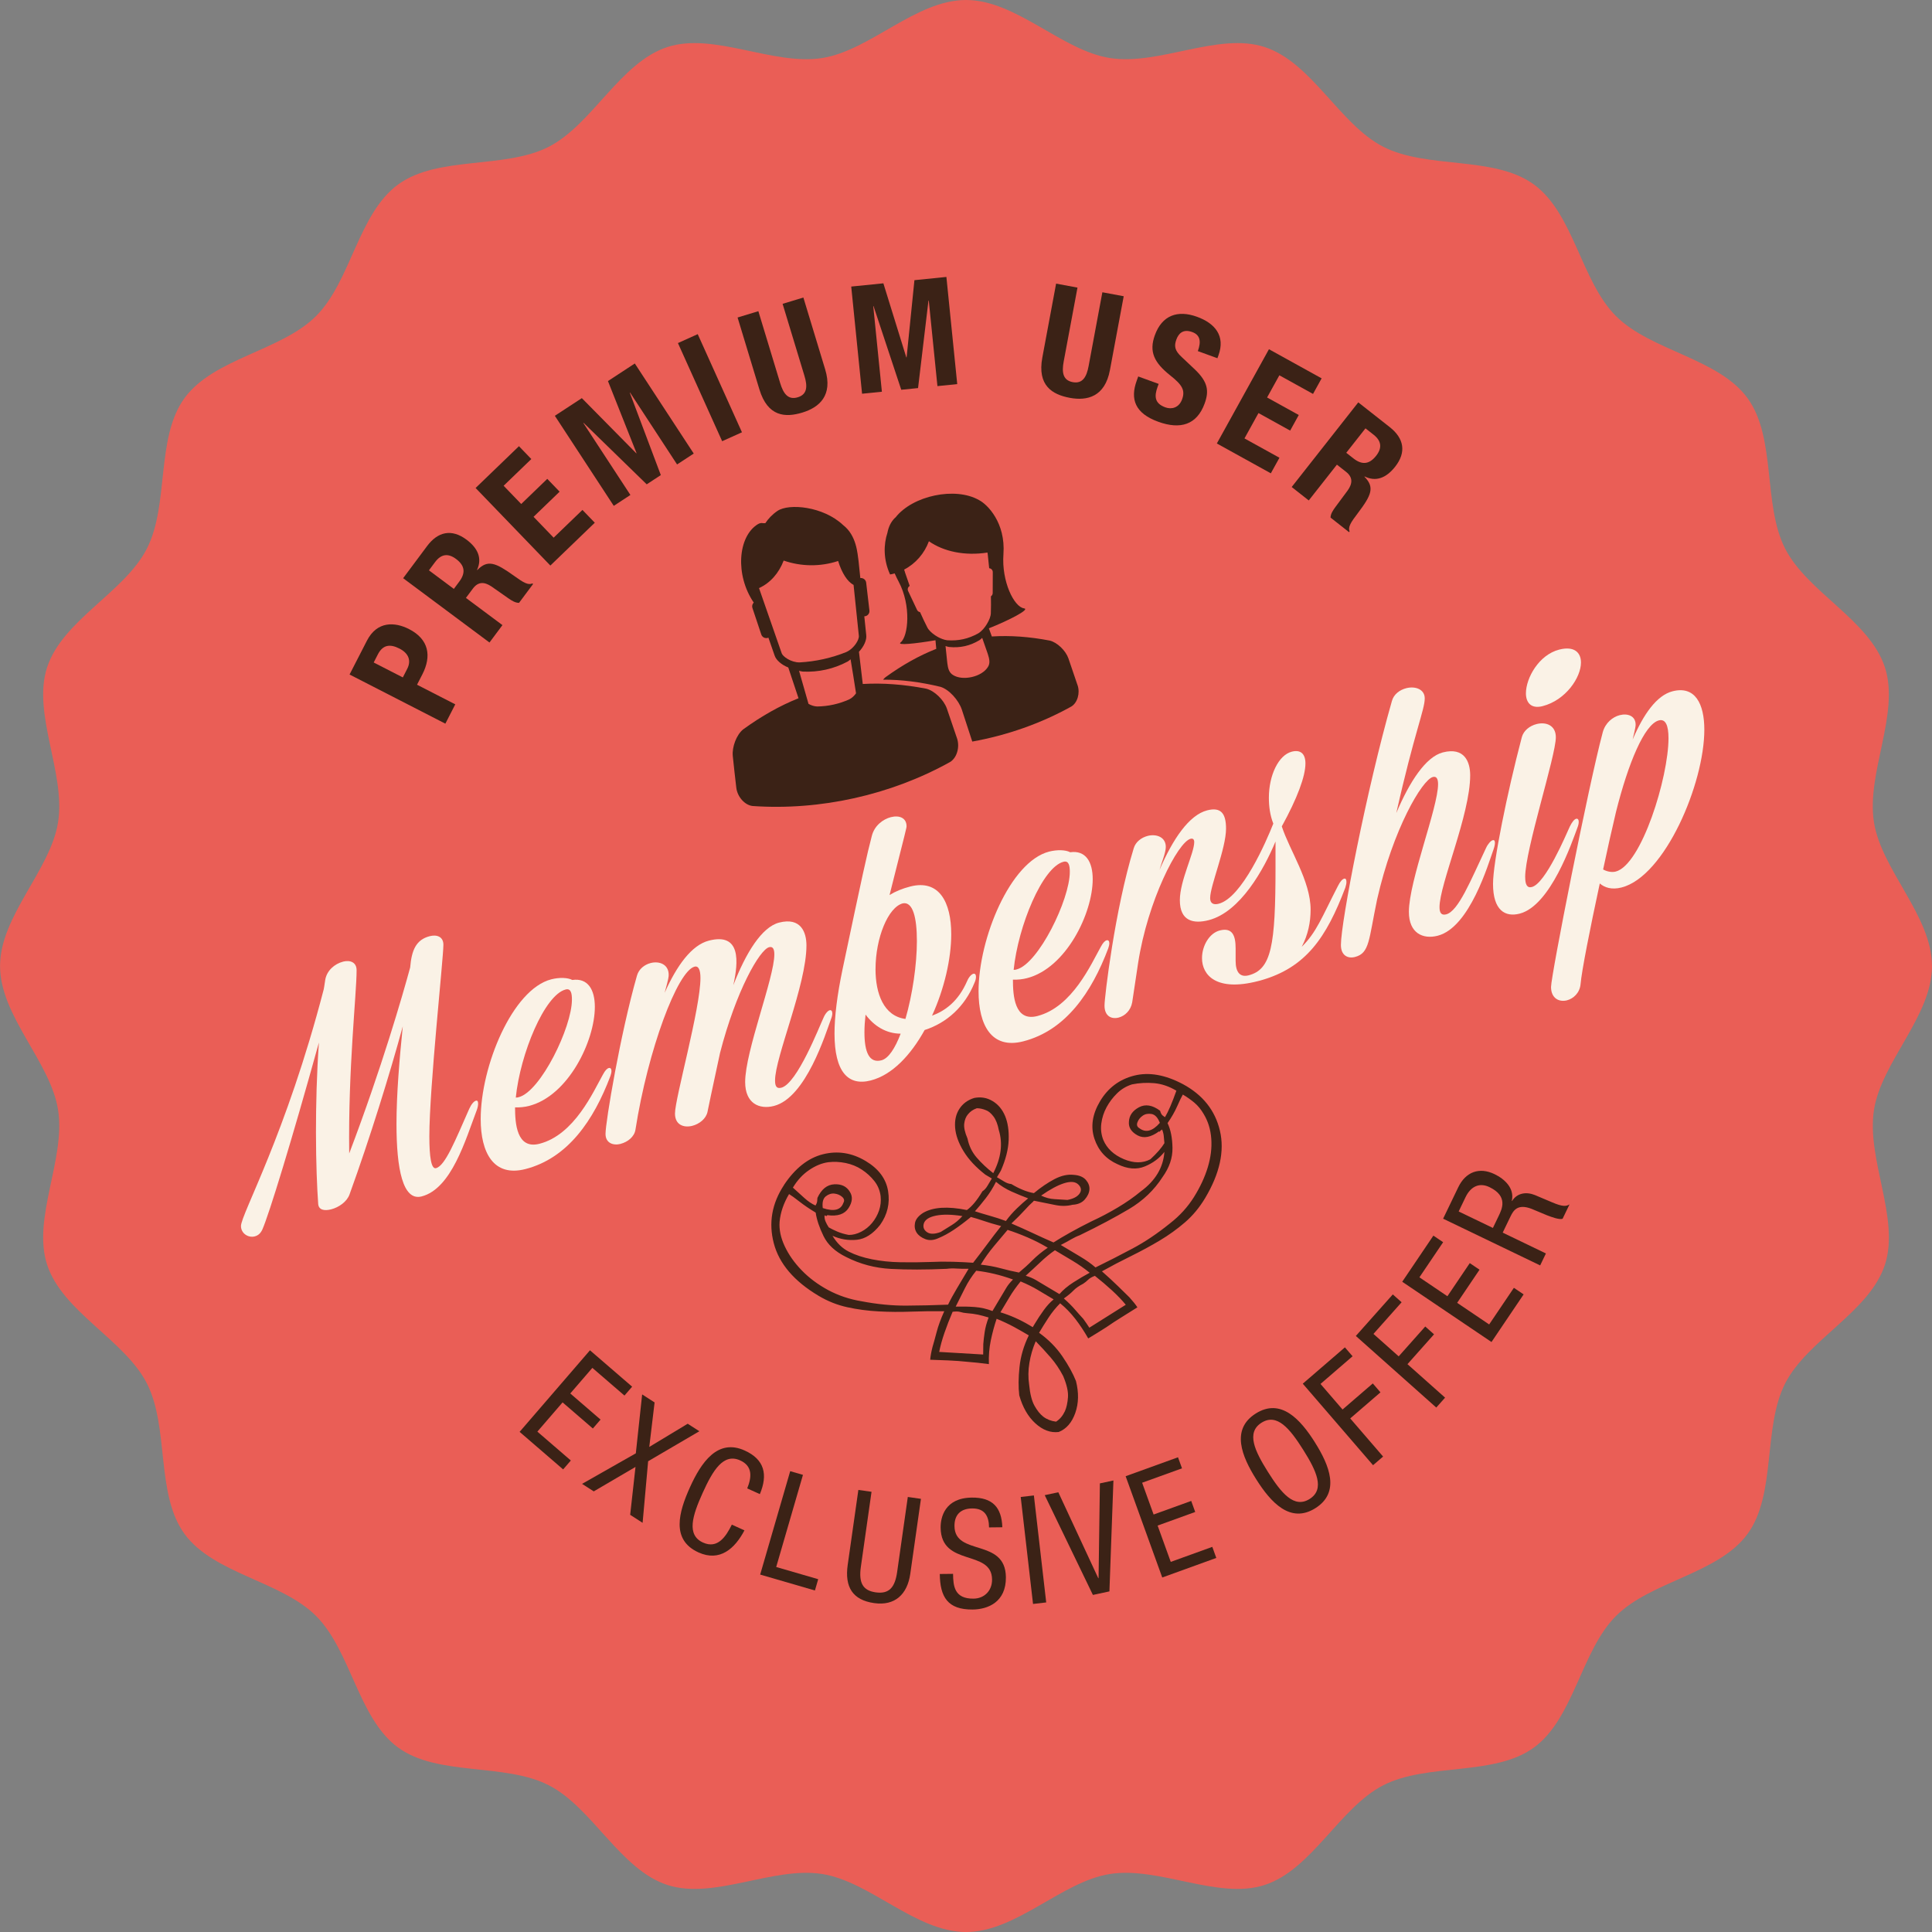 <svg id="_Слой_2" xmlns="http://www.w3.org/2000/svg" width="1080" height="1080" viewBox="0 0 1080 1080"><rect x="0" y="0" width="1080" height="1080" fill="#808080" stroke="none"/><g id="Sticker09_19775035"><g id="Sticker09_19775035-2"><path d="M1080 540c0 28.05-28.22 53.55-32.43 80.42-4.33 27.58 14.57 60.52 6.14 86.5-8.59 26.44-43.32 41.97-55.78 66.39-12.6 24.68-4.84 61.89-21.02 84.13-16.26 22.34-54.08 26.4-73.57 45.9-19.5 19.5-23.55 57.31-45.9 73.57-22.24 16.18-59.45 8.43-84.12 21.03-24.42 12.47-39.95 47.2-66.39 55.78-25.98 8.44-58.92-10.48-86.5-6.14-26.86 4.22-52.36 32.43-80.41 32.43s-53.55-28.21-80.41-32.43c-27.58-4.33-60.52 14.58-86.51 6.14-26.44-8.59-41.96-43.31-66.39-55.78-24.68-12.6-61.89-4.84-84.12-21.02-22.35-16.26-26.4-54.08-45.9-73.58-19.49-19.5-57.31-23.55-73.57-45.9-16.18-22.24-8.43-59.45-21.02-84.12-12.47-24.42-47.2-39.95-55.78-66.39-8.43-25.98 10.47-58.92 6.14-86.5-4.22-26.86-32.43-52.37-32.43-80.42s28.22-53.56 32.43-80.42c4.33-27.57-14.57-60.52-6.14-86.5 8.59-26.44 43.32-41.97 55.78-66.39 12.6-24.68 4.84-61.89 21.02-84.13 16.26-22.34 54.08-26.4 73.57-45.9 19.5-19.5 23.55-57.31 45.9-73.57 22.24-16.19 59.45-8.43 84.12-21.03 24.42-12.47 39.95-47.2 66.39-55.78 25.98-8.43 58.92 10.48 86.5 6.15C486.45 28.21 511.95.0 540 0s53.55 28.21 80.41 32.43c27.58 4.33 60.52-14.58 86.5-6.14 26.44 8.59 41.96 43.31 66.39 55.78 24.68 12.6 61.89 4.84 84.12 21.03 22.35 16.26 26.4 54.08 45.9 73.58 19.49 19.49 57.31 23.55 73.57 45.9 16.18 22.24 8.43 59.45 21.02 84.12 12.47 24.42 47.2 39.95 55.78 66.39 8.43 25.98-10.47 58.92-6.14 86.5 4.22 26.86 32.43 52.37 32.43 80.42z" fill="#ea5e56"/><g><path d="M191.7 537.57c3.92-1.01 7.64.23 7.64 4.8.0 13.71-4.75 54.48-4.13 102.42 18.17-47.79 29.94-88.77 34.07-103.94.82-9.76 3.31-15.55 10.94-17.52 3.92-1.01 7.64.22 7.64 4.8.0 7.75-7.85 79.92-7.85 107.15.0 11.33 1.03 18.42 3.72 17.73 5.16-1.32 10.74-15.47 18.58-33.18 1.23-2.71 2.68-4.27 3.72-4.53.82-.21 1.24.28 1.24 1.67.0.79-.21 2.24-.82 3.79-6.2 16.3-14.04 43.75-30.77 48.05-10.53 2.7-14.04-15.48-14.04-40.52.0-16.49 1.65-36.2 3.52-54.56-7.23 26.5-18.38 62.55-29.74 93.89-1.44 4.15-5.99 7.3-10.32 8.41-3.72.95-7.02.41-7.23-3.12-.62-8.59-1.24-22.93-1.24-40.03.0-15.3.41-32.7 1.65-50.11-15.49 55.84-27.88 95.99-31.6 104.5-1.03 2.25-2.48 3.42-4.33 3.89-3.51.9-7.64-1.62-7.64-5.79.0-6.56 25.19-51.19 46.25-132.3.0.0.42-2.09.83-5.18.82-5.39 5.36-9.13 9.91-10.3z" fill="#faf2e6"/><path d="M332.52 562.86c0 19.08-14.87 49.72-36.75 55.34-2.48.64-5.16.93-7.85.82.0 8.74.83 23.64 13.63 20.36 19.61-5.03 30.14-29.2 35.51-38.73 1.24-2.31 2.27-3.36 3.3-3.63.83-.21 1.45.42 1.45 1.62.0.79-.21 1.84-.62 2.94-9.3 24.65-23.75 45.85-47.5 51.94-17.75 4.56-24.98-9.1-24.98-27.97.0-29.62 17.76-72.53 39.44-78.1 4.54-1.16 9.29-.99 11.77.36 8.67-1.23 12.6 5.32 12.6 15.05zm-42.54 50.46c12.18-3.12 29.73-39.03 29.73-54.53.0-3.18-.42-6.46-3.51-5.66-11.77 3.02-25.39 35.93-27.87 60.42.62.04 1.03-.07 1.65-.22z" fill="#faf2e6"/><path d="M346.96 639.44c-4.13 1.06-8.47-.41-8.47-5.58.0-6.76 8.26-55.78 17.55-88.38 1.04-3.85 4.33-6.28 7.64-7.13 4.96-1.28 10.12.78 10.12 6.55.0.99.0 1.99-2.28 10.12 6.82-15.26 15.08-26.72 24.78-29.21 17.97-4.61 16.52 11.86 13.63 24.92 7.02-18.09 15.9-32.5 25.6-34.99 12.18-3.12 15.28 5.42 15.28 12.77.0 22.06-17.55 62.34-17.55 75.46.0 3.18.82 4.76 3.51 4.07 8.88-2.28 21.27-34.28 23.54-39.04 1.04-2.45 2.48-4.01 3.51-4.27.83-.21 1.45.42 1.45 1.81.0.8-.21 1.85-.82 3.39-2.89 7.7-13.84 43.69-31.8 48.3-8.26 2.12-16.1-1.43-16.1-13.36.0-17.29 16.31-58.25 16.31-71.36.0-2.98-.83-4.56-2.89-4.03-5.37 1.38-18.59 24.64-27.46 59.11-2.07 9.87-4.55 20.84-7.02 33.01-.82 3.79-4.54 6.73-8.47 7.74-4.75 1.22-9.7-.49-9.7-6.86.0-8.54 14.24-58.7 14.24-75.8.0-4.37-1.03-6.89-3.3-6.31-9.49 2.43-26.01 46.23-33.04 91.16-.61 3.93-4.33 6.87-8.26 7.88z" fill="#faf2e6"/><path d="M498.09 456.78c4.55-1.16 8.68.36 8.68 5.13.0.79-.21 1.64-9.5 38.41 3.3-2.04 7.23-3.64 11.56-4.75 16.11-4.13 22.92 8.63 22.92 26.71.0 13.71-3.92 30.62-10.74 45.49 7.23-2.65 14.66-7.93 19.62-19.34 1.04-2.45 2.48-3.82 3.51-4.09.83-.21 1.44.43 1.44 1.62.0.99-.2 2.04-.82 3.39-5.37 13.31-15.48 22.46-27.87 26.43-7.84 14.14-18.17 25.13-30.15 28.21-12.59 3.23-20.24-4.75-20.24-26.22.0-9.34 1.45-21.44 4.54-36.15 11.16-52.94 13.63-64.11 16.32-74.34 1.45-5.74 6.19-9.34 10.73-10.51zm-14.24 110.39c-.41 3.68-.62 6.92-.62 9.9.0 11.13 2.69 17.4 9.5 15.65 3.92-1.01 7.64-6.73 10.74-14.88-8.26-.07-14.87-4.34-19.62-10.67zm5.57-25.47c0 13.71 4.54 26.26 16.73 27.9 3.92-13.53 6.4-30.46 6.4-43.58s-2.27-22.08-7.84-21.05c-8.26 2.12-15.28 19.42-15.28 36.72z" fill="#faf2e6"/><path d="M610.83 491.46c0 19.08-14.87 49.72-36.75 55.34-2.48.64-5.16.93-7.85.82.0 8.74.82 23.64 13.63 20.36 19.61-5.03 30.14-29.2 35.51-38.73 1.24-2.31 2.27-3.36 3.3-3.63.83-.21 1.45.42 1.45 1.62.0.79-.21 1.84-.62 2.94-9.29 24.64-23.75 45.85-47.5 51.94-17.75 4.56-24.98-9.1-24.98-27.97.0-29.61 17.76-72.53 39.44-78.1 4.54-1.16 9.29-.99 11.77.36 8.67-1.23 12.6 5.32 12.6 15.05zm-42.54 50.46c12.18-3.12 29.74-39.03 29.74-54.53.0-3.18-.42-6.46-3.52-5.66-11.77 3.02-25.39 35.93-27.87 60.42.62.04 1.04-.06 1.65-.22z" fill="#faf2e6"/><path d="M625.27 568.84c-3.92 1.01-7.84-.76-7.84-6.73.0-4.77 5.79-53.56 16.31-87.86 1.04-3.65 4.34-6.08 7.84-6.98 4.75-1.22 10.11.58 10.11 6.15.0 3.38-2.47 8.98-3.5 12.83 7.43-17.21 16.52-30.67 26.64-33.26 7.64-1.96 10.53 1.66 10.53 10.21.0 11.13-8.88 31.9-8.88 38.85.0 2.79 1.65 3.95 4.75 3.16 13.01-3.33 26.64-34.86 30.56-44.81-1.86-4.69-2.48-9.7-2.48-14.47.0-12.52 5.37-23.83 12.8-25.74 4.95-1.27 7.64 1.21 7.64 6.58.0 7.16-4.55 19.45-13.22 35.19 4.34 13.4 16.11 30.45 16.11 46.55.0 6.96-1.44 14.08-4.96 20.75 8.26-8.09 11.16-16.38 20.24-34.01 1.24-2.51 2.48-3.82 3.5-4.08.83-.21 1.25.48 1.25 1.86.0.79-.21 1.85-.62 3.15-10.53 27.74-21.89 44.76-47.49 51.93l-1.45.37c-23.12 5.93-31.18-3.33-31.18-12.87.0-6.96 4.13-13.98 9.91-15.47 7.22-1.85 8.88 3.09 8.88 10.05v6.95c0 6.36 2.47 9.3 7.22 8.09 12.81-3.29 15.08-16.59 15.08-60.51v-14.31c-6.4 15.35-19.62 39.42-37.38 43.97-8.26 2.12-16.1.75-16.1-11.17.0-10.93 8.04-26.31 8.04-32.47.0-1.39-.61-2.22-2.06-1.85-7.02 1.8-23.96 34.57-29.32 69.53l-3.3 21.92c-.82 4.58-4.13 7.62-7.65 8.51z" fill="#faf2e6"/><path d="M804.7 507.11c0 3.18 1.04 4.7 3.72 4.02 6.81-1.75 13.63-18.8 22.3-37.13 1.03-2.25 2.68-4.06 3.72-4.33.83-.21 1.24.28 1.24 1.47.0.79-.2 2.04-.82 3.79-2.89 7.9-13.21 43.54-31.18 48.15-8.26 2.12-16.1-1.43-16.1-13.35.0-17.29 16.31-58.25 16.31-71.36.0-2.98-.84-4.56-2.89-4.03-5.99 1.53-22.3 29.17-31.18 68.42-4.75 22.69-4.13 30.08-12.4 32.2-3.92 1.01-7.84-.77-7.84-6.73.0-12.92 14.45-87.18 28.49-136.3 1.04-3.84 4.34-6.28 8.06-7.23 4.95-1.27 10.31.54 10.31 5.7.0 6.36-5.77 18.97-15.9 64.1 7.44-17.61 16.52-31.46 26.02-33.9 12.18-3.13 15.28 5.43 15.28 12.78.0 22.06-17.14 60.84-17.14 73.76z" fill="#faf2e6"/><path d="M852.59 490.25c0 4.18 1.04 6.29 3.72 5.6 7.64-1.96 18.99-28.92 21.26-33.88 1.24-2.51 2.48-4.01 3.52-4.27.82-.21 1.43.42 1.43 1.62.0.99-.2 2.04-.82 3.59-2.89 7.7-14.87 43.36-32.22 47.82-8.04 2.06-14.87-1.75-14.87-16.65.0-11.93 7.85-50.71 16.11-82.05 1.03-3.64 4.33-6.27 8.26-7.28 5.16-1.32 10.74.62 10.74 7.37.0 10.53-17.14 62.83-17.14 78.14zm.41-102.66c0-8.55 7.23-21.54 18.58-24.45 8.47-2.17 12.19 1.65 12.19 7.21.0 8.35-8.47 21.05-21.48 24.39-6.4 1.64-9.29-1.99-9.29-7.16z" fill="#faf2e6"/><path d="M875.92 559.19c-4.34 1.11-8.88-1.1-8.88-7.46s20.85-112.27 28.9-142.37c1.45-5.34 5.58-8.58 9.5-9.59 4.54-1.16 8.88.51 8.88 5.28.0.79.0 1.39-1.66 8.37 6-14.07 13.42-24.72 22.3-26.99 12.6-3.23 17.77 6.97 17.77 21.48.0 30.21-22.09 81.99-46.25 88.19-5.58 1.43-9.5.05-12.19-2.24-5.58 25.88-10.11 48.9-10.74 56.22-.42 4.88-3.93 8.16-7.64 9.11zm20.24-73.16c1.65.96 4.54 1.82 7.02 1.18 14.45-3.71 29.52-52.69 29.52-74.56.0-7.16-1.65-10.9-5.36-9.95-8.06 2.07-17.14 23.88-23.96 51.06-2.47 10.37-4.95 21.54-7.22 32.26z" fill="#faf2e6"/></g><g><path d="M329.81 754.83l23.56 20.33-4.29 4.97-17.95-15.48-12.34 14.31 16.92 14.6-4.3 4.98-16.92-14.6-14.1 16.35 18.71 16.14-4.3 4.98-24.33-20.99 39.32-45.59z" fill="#3b2216"/><path d="M358.97 779.49l6.95 4.48-2.97 24.87 21.48-12.96 6.52 4.19-28.64 16.77-3.09 34.43-6.95-4.48 2.98-26.77-23.34 13.67-6.53-4.2 30.05-17.07 3.54-32.94z" fill="#3b2216"/><path d="M416.16 855.47c-5.3 10.09-13.68 17.77-25.66 12.36-15.6-7.05-11.03-22.66-4.78-36.49 6.25-13.82 15.42-27.34 30.55-20.5 11.14 5.03 13.06 13.48 8.5 24.38l-7.07-3.19c2.58-6.33 3.06-12.5-3.93-15.65-9.37-4.24-15.25 5.5-20.98 18.17-5.73 12.68-9.16 23.52.22 27.76 8.22 3.72 12.84-3.45 16.09-10.02l7.07 3.2z" fill="#3b2216"/><path d="M441.73 822.39l7.13 2.07-14.96 51.5 23.48 6.82-1.83 6.31-30.61-8.89 16.79-57.82z" fill="#3b2216"/><path d="M479.85 832.88l7.34 1.04-5.96 41.91c-1.25 8.77.92 13.26 8.27 14.3 7.76 1.11 10.83-3.06 12.01-11.4l5.96-41.92 7.34 1.05-5.96 41.91c-1.63 11.43-8.53 18.04-20.22 16.37-12.02-1.71-16.52-8.99-14.76-21.35l5.96-41.91z" fill="#3b2216"/><path d="M552.88 853.83c-.07-6.32-2.4-10.68-9.48-10.6-6.33.07-9.91 3.48-9.84 9.89.19 16.95 28.49 6.52 28.74 28.52.16 13.91-10 17.99-18.51 18.09-14.08.16-18.3-7.05-18.44-19.86l7.42-.08c.08 6.74.66 13.99 11.46 13.86 5.9-.06 10.41-4.33 10.34-10.74-.19-17.03-28.5-6.84-28.75-28.94-.06-5.56 2.18-16.63 17.44-16.81 11.56-.13 16.67 5.46 17.05 16.59l-7.42.08z" fill="#3b2216"/><path d="M570.58 836.82l7.37-.85 6.89 59.8-7.37.85-6.89-59.81z" fill="#3b2216"/><path d="M584.02 835.8l7.59-1.62 22.33 48.05.17-.04.73-52.97 7.57-1.62-2.24 62-9.23 1.98-26.93-55.77z" fill="#3b2216"/><path d="M629.25 825.21l29.26-10.58 2.24 6.18-22.29 8.05 6.42 17.77 21.02-7.6 2.23 6.18-21.01 7.6 7.34 20.3 23.23-8.4 2.23 6.19-30.21 10.93-20.47-56.62z" fill="#3b2216"/><path d="M735.04 806.29c8.09 12.83 14.33 27.93.28 36.78-14.04 8.86-24.98-3.28-33.07-16.11-8.09-12.83-14.33-27.93-.28-36.79 14.04-8.86 24.98 3.28 33.08 16.11zm-26.24 16.54c7.42 11.76 14.58 20.6 23.28 15.11 8.7-5.48 3.82-15.75-3.6-27.52-7.42-11.76-14.58-20.6-23.28-15.11-8.69 5.48-3.81 15.75 3.6 27.52z" fill="#3b2216"/><path d="M728.26 773.49l23.55-20.31 4.29 4.98-17.93 15.47 12.32 14.3 16.91-14.58 4.29 4.98-16.91 14.58 18.38 21.32-5.62 4.83-39.28-45.57z" fill="#3b2216"/><path d="M757.91 746.82l20.68-23.23 4.92 4.38-15.74 17.69 14.1 12.55 14.85-16.69 4.91 4.37-14.85 16.69 21.03 18.71-4.93 5.54-44.95-40.01z" fill="#3b2216"/><path d="M783.86 716.5l17.41-25.78 5.45 3.68-13.26 19.63 15.65 10.57 12.5-18.51 5.45 3.68-12.5 18.52 17.89 12.08 13.82-20.48 5.45 3.68-17.97 26.62-49.89-33.68z" fill="#3b2216"/><path d="M806.71 681.26l8.45-17.55c4.13-8.58 11.7-11.49 20.29-7.36 5.77 2.78 11.24 7.94 9.66 14.93l.15.08c2.83-4.53 7.96-5.25 12.73-3.33l9.49 4.01c6.11 2.65 8.14 2.33 9.9 1.21l-3.88 8.05c-1.81.63-5.93-.88-8.7-1.94l-8.65-3.61c-7.74-2.98-10.13.84-11.77 4.26l-4.36 9.04 24.16 11.64-3.22 6.68-54.24-26.11zm27.83 5.17 3.18-6.61c1.91-3.95 5.45-11.13-5.1-16.21-5.4-2.6-10.34-.67-13.38 5.63l-3.83 7.97 19.14 9.22z" fill="#3b2216"/></g><g><path d="M195.41 377.05l9.7-18.9c5.66-11.02 15.57-10.58 23.59-6.46 11.1 5.69 12.63 15.1 7.39 25.3l-2.97 5.77 21.38 10.97-5.54 10.8-53.56-27.48zm29.77 1.63 2.46-4.8c2.2-4.27 1.14-8.51-4.33-11.32-5.32-2.73-9.33-2.13-12.1 3.27l-2.31 4.5 16.28 8.35z" fill="#3b2216"/><path d="M225.36 323.22l13.4-17.98c5.99-8.04 13.69-9.77 22.01-3.58 6.49 4.84 8.83 10.58 5.9 16.91l.13.1c5.82-5.97 10.17-4.2 20.53 3.2 5.18 3.76 7.89 5.35 10.26 4.28l.41.31-7.86 10.54c-2.11.0-4.03-1.21-5.97-2.55l-9.47-6.63c-3.93-2.62-7.39-2.78-10.36 1.21l-3.88 5.2 20.41 15.21-7.25 9.73-48.26-35.95zm28.34 5.98 3.02-4.06c3.48-4.66 3.41-8.8-1.79-12.68-4.46-3.33-8.35-2.76-11.73 1.76l-3.42 4.6 13.93 10.38z" fill="#3b2216"/><path d="M290.11 249.44l6.9 7.17-15.48 14.93 9.83 10.2 14.57-14.05 6.9 7.16-14.57 14.05 11.23 11.66 16.1-15.51 6.9 7.16-24.84 23.94-41.79-43.36 24.23-23.36z" fill="#3b2216"/><path d="M310.16 232.43l15.09-9.87 30.44 30.84.14-.09-15.98-40.29 15.01-9.83 32.94 50.35-9.31 6.09-26.29-40.19-.14.09 17.34 46.05-7.89 5.16-35.25-34.33-.15.09 26.29 40.19-9.3 6.09-32.94-50.35z" fill="#3b2216"/><path d="M403.69 246.64l-24.72-54.86 11.06-4.99 24.73 54.86-11.07 4.99z" fill="#3b2216"/><path d="M423.93 173.97l12.19 40.17c1.74 5.73 4.33 9.61 9.82 7.95 5.49-1.66 5.47-6.33 3.73-12.06l-12.19-40.18 11.61-3.53 12.19 40.18c4.43 14.6-3.32 21.27-12.76 24.13-9.44 2.87-19.35 2.43-24.02-12.97l-12.19-40.17 11.61-3.53z" fill="#3b2216"/><path d="M475.85 160.19l17.96-1.81 12.83 41.42h.16s4.37-43.18 4.37-43.18l17.87-1.81 6.06 59.91-11.07 1.12-4.84-47.83-.17.02-5.82 48.91-9.4.94-15.49-46.75h-.16s4.83 47.85 4.83 47.85l-11.08 1.12-6.06-59.91z" fill="#3b2216"/><path d="M602.32 160.78l-7.7 41.26c-1.1 5.89-.59 10.53 5.04 11.58 5.63 1.05 7.78-3.1 8.88-8.98l7.69-41.26 11.93 2.22-7.7 41.26c-2.79 14.99-12.75 17.34-22.44 15.53-9.69-1.81-18.29-6.75-15.34-22.58l7.69-41.26 11.94 2.22z" fill="#3b2216"/><path d="M647.7 214.61l-.61 1.66c-1.93 5.3-1.66 9.26 4.36 11.45 3.49 1.27 7.63.25 9.35-4.5 1.85-5.07.06-8.06-6.63-13.36-8.9-7.09-12-13.15-8.6-22.49 4.02-11.1 12.7-14.23 23.56-10.29 10.14 3.69 15.93 10.72 11.99 21.58l-.58 1.59-10.94-3.98c1.96-5.39 1.31-9.03-3.13-10.65-5.15-1.87-7.65.81-8.89 4.22-1.26 3.48-1.04 6.08 3.07 9.81l7.42 7c7.18 6.91 7.87 11.92 5.34 18.89-4.34 11.97-13.6 14.71-25.96 10.22-12.91-4.69-15.81-12.56-12-23.01l.83-2.3 11.41 4.15z" fill="#3b2216"/><path d="M738.8 211.5l-4.81 8.71-18.82-10.41-6.86 12.4 17.71 9.79-4.81 8.72-17.71-9.8-7.83 14.17 19.55 10.81-4.82 8.7-30.18-16.68 29.13-52.69 29.44 16.28z" fill="#3b2216"/><path d="M759.29 224.93l17.62 13.86c7.89 6.21 9.4 13.95 2.99 22.1-5 6.36-10.8 8.55-17.05 5.45l-.11.14c5.82 5.97 3.93 10.28-3.75 20.44-3.9 5.09-5.56 7.75-4.56 10.15l-.31.4-10.34-8.14c.05-2.11 1.33-4 2.72-5.91l6.88-9.28c2.72-3.86 2.96-7.32-.94-10.39l-5.1-4.01-15.74 20.01-9.54-7.51 37.21-47.3zm-6.73 28.17 3.98 3.13c4.57 3.6 8.73 3.65 12.74-1.46 3.43-4.37 2.98-8.28-1.46-11.78l-4.51-3.54-10.74 13.65z" fill="#3b2216"/></g><g><path d="M602.37 383.08c-1.68-5.03-3.39-10.04-5.12-15.05-1.53-4.36-6.29-8.96-10.44-9.94-11.42-2.19-22.13-2.95-32.37-2.3-.55-1.52-1.11-3.04-1.65-4.56 11.16-4.42 23.28-10.68 19.68-11.15-5.6-.73-12.66-15.08-11.54-30.28 1.29-17.57-8.92-27.81-13.62-30.23-13.25-7.62-37.16-2.52-46.68 9.65-.13.12-.28.21-.41.34-2.22 2.19-3.52 5.02-4.14 8.25-2.13 6.43-2.39 14.88 1.47 23.31.31-.05.62-.08.92-.15.56-.12 1.12-.28 1.66-.43.69 1.56 1.43 3.12 2.25 4.65 7.07 13.31 5.4 30.5 1.05 33.95-2.19 1.75 8.02.71 19.51-1.24.14 1.61.29 3.21.44 4.81-9.54 3.76-18.91 8.99-28.33 15.82-.51.39-.96.88-1.41 1.41 10.16-.04 20.76 1.27 32.04 3.99 4.68 1.36 10.16 7.27 12.01 12.8 1.98 5.93 3.91 11.86 5.82 17.81 19.42-3.49 38.32-10.11 55.35-19.58 3.46-2.09 5-7.48 3.53-11.87zm-50.23-10.06c-1.7 2.59-5 4.58-8.95 5.46-3.95.88-7.8.48-10.3-1.06-2.47-1.38-2.99-4.04-3.32-6.66-.03-.28-.06-.52-.09-.74l-.92-8.89c.68.25 1.35.44 1.98.54 6.19.6 11.59-.59 16.95-3.78.54-.36 1.06-.82 1.56-1.32l2.95 8.45c.07.2.14.43.23.69.81 2.51 1.47 5.14-.09 7.31zm-1.1-23.2c-.12.19-.25.38-.38.55-.21.28-.44.55-.66.82-.16.19-.32.4-.49.59-.28.31-.58.59-.87.86-.08.08-.15.16-.23.23-.48.44-.98.82-1.49 1.14-5.55 3.12-11.13 4.35-17.48 3.89-.89-.1-1.81-.38-2.75-.72-.41-.15-.81-.32-1.21-.51-.08-.02-.14-.07-.21-.09-.84-.4-1.66-.87-2.42-1.38.0.0-.01-.01-.03-.01-2.05-1.37-3.75-3.03-4.45-4.48-1.43-2.78-2.77-5.63-4.05-8.52-.7-.11-1.35-.55-1.68-1.24l-5-10.59c-.49-1.04-.08-2.26.89-2.82-.87-2.41-1.71-4.83-2.52-7.26-.15-.52-.36-1.16-.58-1.88 6.46-3.36 11.34-9.08 13.84-15.84 8.16 5.75 20.08 8.3 32.73 6.32.06.41.11.8.17 1.13.28 2.53.55 5.09.79 7.63 1.12.1 2.01 1.04 2.01 2.18l-.04 11.71c-.01.76-.41 1.44-1 1.83.07 3.16.08 6.32-.04 9.43-.03 1.63-.89 3.89-2.19 6.02-.21.34-.44.66-.65.99z" fill="#3b2216"/><path d="M535 412.79c-1.87-5.59-3.77-11.18-5.71-16.75-1.71-4.86-7-9.99-11.62-11.08-12.49-2.39-24.18-3.26-35.38-2.61-.68-6-1.4-12-2.13-17.99 2.79-2.98 4.44-6.66 4.07-9.37-.36-3.49-.72-6.99-1.08-10.47.09.0.19.0.29-.01 1.61-.18 2.76-1.64 2.57-3.25l-1.81-15.54c-.19-1.61-1.65-2.76-3.26-2.58.0.0.0.0-.01.0-.34-3.23-.67-6.47-1.01-9.71-.6-3.91-1.02-14.05-8.59-19.89-11.03-10.46-30.27-12.32-36.75-7.92-3.03 2.07-5.19 4.46-6.74 6.83-.41.0-.82.0-1.25.02-.89-.22-1.91-.09-3.05.62-11.06 6.89-12.7 28.35-2.19 43.77-.78.76-1.1 1.91-.74 3l4.96 14.85c.52 1.53 2.18 2.36 3.71 1.85.1-.03.18-.08.26-.12 1.16 3.32 2.32 6.63 3.46 9.95.82 2.61 3.88 5.25 7.66 6.75 1.89 5.74 3.78 11.47 5.72 17.19-10.43 4.17-20.64 9.93-30.92 17.38-3.72 2.96-6.35 9.84-5.82 14.96.61 5.87 1.25 11.74 1.95 17.6.58 5.12 4.7 9.83 9.17 10.3 37.77 2.62 77.22-6.17 110.3-24.58 3.86-2.32 5.57-8.33 3.94-13.22zm-98.04-47.65-12.67-36.4c6.3-2.82 11.13-8.4 13.79-15.38 9.63 3.35 20.47 3.55 30.44.23 2.03 6.66 5.22 11.64 8.63 13.37l2.95 28.45c.27 2.02-2.47 7.01-7.03 9.09-4 1.62-8.34 2.97-12.73 3.95-4.39.98-8.9 1.59-13.38 1.84-4.84.03-9.43-3.32-10.01-5.15zm41.58 22.41c-.96 1.38-2.25 2.62-3.78 3.39-5.63 2.55-11.74 3.9-17.92 3.99-1.71-.05-3.4-.63-4.88-1.47-1.79-6.16-3.56-12.32-5.29-18.49.68.21 1.38.37 2.07.45 8.71.45 17.35-1.48 25.06-5.59.59-.35 1.15-.8 1.68-1.28 1.05 6.33 2.08 12.66 3.05 19.01z" fill="#3b2216"/></g><path d="M438.26 662.39c6.22-9.33 13.46-15.05 21.72-17.14 8.26-2.09 16.24-.83 23.93 3.76 7.22 4.31 11.4 9.9 12.53 16.77 1.12 6.87-.36 13.17-4.43 18.91-4.02 5.1-8.38 7.89-13.06 8.36-4.69.47-9.21-.28-13.58-2.23 2.45 4.08 5.5 7.04 9.13 8.87 3.63 1.85 7.93 3.26 12.89 4.26 4.94.99 10.24 1.55 15.9 1.65 5.63.11 11.3.06 16.97-.15 4.03-.2 8.22-.24 12.55-.11 4.31.13 8.04.32 11.17.55 2.77-3.56 5.42-7.04 7.94-10.44 2.51-3.4 5.07-6.75 7.72-10.07-3.95-1.05-7.2-2.01-9.77-2.9-2.59-.88-4.86-1.58-6.82-2.1-.25-.15-.44-.11-.58.14-3.22 2.65-6.32 4.96-9.29 6.95-2.98 1.97-5.76 3.49-8.36 4.56-2.73 1.3-5.23 1.52-7.49.67-2.26-.87-3.9-2.08-4.92-3.66-1.02-1.59-1.31-3.41-.92-5.45.41-2.03 1.93-3.91 4.56-5.6 5.53-3.22 13.67-3.76 24.44-1.57 2.78-1.93 5.68-5.42 8.69-10.48 1.06-.67 1.99-1.67 2.78-3 .79-1.32 1.61-2.71 2.48-4.15l-3.62-2.15c-5.34-4.16-9.42-8.54-12.22-13.16-2.8-4.61-4.35-8.97-4.68-13.07-.32-4.1.47-7.62 2.39-10.57 1.91-2.93 4.67-4.96 8.27-6.07 3.7-.73 7.11-.16 10.23 1.71 3.14 1.86 5.47 4.65 7.03 8.34 1.53 3.69 2.21 8.17 2.01 13.44-.2 5.26-1.66 10.99-4.39 17.2l-2.16 3.62c1.45.86 2.83 1.69 4.16 2.48 1.32.79 2.62 1.24 3.86 1.32 4.57 2.73 8.77 4.43 12.63 5.09 3.88-3.23 7.72-5.83 11.51-7.83 3.79-1.97 7.37-2.77 10.74-2.39 3.11.22 5.4 1.18 6.85 2.86 1.43 1.67 2.1 3.46 1.95 5.33-.14 1.87-.99 3.73-2.58 5.56-1.58 1.83-3.88 2.82-6.9 2.98-3.08.78-6.3.82-9.63.13-3.34-.69-7.06-1.43-11.14-2.25-.24-.14-.56-.16-.93-.06l-.22.36c-1.35 1.15-2.98 2.79-4.89 4.91-1.93 2.12-4.36 4.58-7.33 7.37 3.9 1.67 7.75 3.4 11.59 5.19 3.82 1.79 7.79 3.6 11.94 5.41 2.63-1.68 5.79-3.55 9.46-5.61 3.66-2.05 7.6-4.11 11.77-6.19 4.95-2.27 9.81-4.83 14.61-7.69 4.8-2.85 9.13-5.87 13.03-9.11 8.11-5.94 12.48-13.27 13.13-22.03-2.78 3.56-6.43 6.28-10.97 8.14-4.54 1.86-9.6 1.46-15.17-1.22-6.46-2.86-10.79-7.65-13-14.34-2.2-6.7-1.14-13.66 3.16-20.89 4.45-7.46 10.8-12.22 19.06-14.32 8.26-2.08 17.35-.5 27.26 4.76 11.11 5.99 18.01 14.65 20.69 26.04 2.68 11.39-.09 23.93-8.26 37.65-3.17 5.3-6.93 9.82-11.28 13.58-4.36 3.75-9.07 7.15-14.13 10.16-5.07 3.03-10.36 5.89-15.9 8.63-5.55 2.72-11.02 5.58-16.38 8.58 3.41 3.02 6.42 5.79 9 8.31 2.58 2.51 4.68 4.59 6.33 6.2 1.97 2.16 3.47 4.03 4.49 5.62-2.66 1.69-5.5 3.49-8.61 5.39-3.09 1.91-6.04 3.83-8.81 5.76-3.16 2.03-6.53 4.11-10.07 6.23-2.23-3.93-4.63-7.56-7.2-10.9-2.6-3.33-5.41-6.24-8.49-8.74-2.46 2.46-4.63 5.16-6.55 8.1-1.92 2.93-3.65 5.73-5.23 8.38 5.25 3.78 9.58 8.15 12.97 13.11 3.4 4.97 5.95 9.59 7.65 13.86 1.65 6.53 1.52 12.49-.39 17.88-1.91 5.39-5 8.93-9.27 10.62-4.56.55-8.9-1.07-13.03-4.83-4.11-3.76-7.12-8.97-9.01-15.66-.54-4.56-.49-9.83.14-15.82.62-5.99 2.35-11.88 5.18-17.7-2.65-1.59-5.45-3.18-8.41-4.79-2.96-1.59-6.15-3.09-9.56-4.48-1.29 3.81-2.37 7.82-3.25 12.02-.88 4.21-1.25 8.64-1.08 13.31-4.24-.57-8.23-.99-11.98-1.28-3.38-.36-6.96-.63-10.77-.79-3.83-.16-7.17-.28-10.06-.37.14-1.88.56-4.22 1.27-7.07.66-2.22 1.45-5.01 2.33-8.41.88-3.39 2.29-7.27 4.26-11.64-6.16-.08-12.31.0-18.49.23-6.18.23-12.27.19-18.28-.14-6.01-.32-11.83-1.09-17.45-2.33-5.62-1.23-10.96-3.36-16.01-6.37-13.73-8.18-22.07-17.97-25.06-29.38-2.99-11.4-1.08-22.25 5.72-32.56zm4.98 1.5c2.12 1.93 4.24 3.84 6.36 5.76 2.11 1.92 4.21 3.33 6.27 4.24.58-.96.88-1.76.93-2.38.04-.62.09-1.25.14-1.88 2.25-4.86 5.39-7.39 9.43-7.6 4.02-.21 6.94 1.21 8.72 4.23 1.69 2.64 1.44 5.67-.76 9.08-2.21 3.42-6.17 4.73-11.89 3.93l-.21.35c-.15.25-.58.15-1.3-.28-.11 1.25.09 2.43.58 3.53.48 1.1 1.07 2.18 1.75 3.23 1.2.71 2.78 1.49 4.72 2.33 1.95.84 4.1 1.46 6.47 1.9 2.24.03 4.55-.55 6.9-1.75 2.35-1.21 4.39-2.84 6.12-4.92 1.72-2.06 3.02-4.39 3.92-6.96.88-2.58 1.17-5.25.88-8.06-.41-3.16-1.56-5.98-3.52-8.45-1.96-2.47-4.28-4.59-6.97-6.36-2.69-1.78-5.71-3-9.05-3.7-3.35-.68-6.6-.82-9.77-.44-3.56.5-7.12 1.96-10.69 4.4-3.58 2.43-6.59 5.7-9.03 9.78zm12.73 13.96c-3.38-2.02-6.39-4.06-9.07-6.15-2.66-2.08-4.6-3.48-5.81-4.21-3.01 5.06-4.79 10.2-5.29 15.45-.34 4.36.62 8.93 2.85 13.68 2.22 4.75 5.39 9.26 9.54 13.53 4.14 4.27 9.05 7.93 14.73 10.99 5.68 3.05 11.93 5.16 18.77 6.29 8.79 1.66 17.11 2.47 24.98 2.42 7.86-.05 15.62-.22 23.31-.54 1.33-2.79 2.98-5.8 4.92-9.05 1.93-3.26 3.98-6.69 6.13-10.29l.42-.72c-2.64.05-4.89.0-6.76-.12-1.88-.14-3.71-.09-5.48.15-11.74.52-22.09.53-31.11.05-9.01-.48-17.39-2.71-25.13-6.67-6.06-2.96-10.27-6.86-12.61-11.68-2.35-4.82-3.82-9.2-4.39-13.14zm3.95-2.54c6.25 2.1 10.1 1.13 11.53-2.91.72-1.19.48-2.32-.69-3.35-1.19-1.03-2.62-1.64-4.29-1.83-1.69-.19-3.3.32-4.83 1.52-1.53 1.21-2.11 3.41-1.71 6.57zm95.31-19.5c4.39-8.46 5.45-16.48 3.11-24.08-.63-3.3-1.64-5.87-3.01-7.66-1.38-1.81-2.74-2.93-4.08-3.42-1.83-.77-3.56-1.14-5.19-1.14-2.08.73-3.74 1.86-4.96 3.4-1.11 1.29-1.81 3-2.08 5.12-.28 2.12.31 4.92 1.82 8.42.82 4.09 2.55 7.65 5.15 10.66 2.61 3.02 5.68 5.93 9.25 8.7zm-17.23 23.99c-5.97-.95-10.9-1.04-14.78-.26-3.89.79-6.17 2.27-6.83 4.49-.54 1.97.07 3.55 1.81 4.75 1.73 1.21 4.27 1.17 7.64-.09 2.11-1.35 4.18-2.64 6.22-3.88 2.04-1.23 4-2.9 5.93-5.02zm24.31 2.74c1.81-2.51 3.87-4.86 6.18-7.08 2.29-2.21 4.38-4.07 6.24-5.57-2.92-1.09-6-2.36-9.23-3.79-3.22-1.44-6.14-3.25-8.73-5.46-1.64 3.28-3.53 6.32-5.68 9.1-2.15 2.8-4.2 5.25-6.1 7.37 2.44.81 5.2 1.63 8.29 2.51 3.08.86 6.08 1.83 9.03 2.93zm-28.06 47.86c3.65-.09 7.18-.02 10.63.23 3.43.26 6.74 1.01 9.91 2.25l4.73-7.94c1.15-1.93 2.15-3.61 3.02-5.06.86-1.45 2.09-2.99 3.73-4.62-6.98-2.54-13.84-4.17-20.56-4.92-2.5 3.08-4.59 6.32-6.28 9.7-1.7 3.4-3.43 6.86-5.19 10.36zm29-42.88c-2.2 2.6-4.72 5.58-7.53 8.95-2.83 3.38-5.33 6.87-7.47 10.48 3.98.41 7.73 1.1 11.25 2.06 3.5.95 6.87 1.73 10.1 2.35 2.54-2.08 5.03-4.34 7.47-6.79 2.44-2.46 5.32-4.82 8.63-7.09-3.62-2.16-7.36-4.06-11.26-5.75-3.9-1.67-7.63-3.08-11.19-4.22zm-10.61 48.97c-2.22-.67-4.18-1.2-5.91-1.58-1.74-.38-3.85-.66-6.35-.85-1.25-.09-2.44-.31-3.53-.65-1.11-.33-2.56-.36-4.33-.12-1.68 3.9-3.19 7.81-4.55 11.73-1.35 3.92-2.34 7.49-2.95 10.71l24.58 1.45c0-1.63.02-3.59.06-5.85.14-1.88.39-4.09.77-6.63.37-2.55 1.11-5.29 2.21-8.22zm29.37-68.13c2.53 1.2 5.02 1.85 7.39 1.96 2.38.12 4.81.26 7.31.45 3.33-.64 5.57-1.82 6.77-3.55 1.2-1.74.98-3.41-.66-5.05s-4.26-1.88-7.86-.78c-3.61 1.12-7.92 3.43-12.96 6.95zm68.9-29.37c-.15-1.39-.28-2.7-.36-3.89-.11-1.21-.42-2.46-.96-3.75-.15.25-.31.39-.5.44-.19.04-.36.19-.51.43l-.21.36c-.38.09-.5.02-.36-.22-4.65 3.42-8.7 4.19-12.13 2.31-3.46-1.89-5.05-4.4-4.82-7.52.14-3.52 2.01-6.22 5.6-8.16 3.59-1.93 7.55-1.28 11.83 1.92.2.77.45 1.41.79 1.94.34.53.98 1.07 1.95 1.66 1.87-3.13 3.99-8.06 6.37-14.8-4.09-2.45-8.22-3.85-12.41-4.22-4.18-.36-8.31-.14-12.39.68-3.22 1.02-6.02 2.69-8.38 5.03-2.38 2.33-4.33 4.93-5.86 7.77-1.52 2.85-2.51 5.85-2.92 9.02-.43 3.17-.06 6.25 1.1 9.22 2.03 4.8 5.85 8.37 11.46 10.75 5.6 2.35 10.57 2.38 14.88.07 3.65-3.38 6.26-6.39 7.84-9.03zm-72.53 101.11c1.57-2.64 3.27-5.23 5.09-7.73 1.81-2.51 3.66-4.5 5.53-6-3.12-1.86-6.07-3.62-8.84-5.27-2.76-1.65-5.98-3.25-9.63-4.77-2.5 3.08-4.58 6-6.22 8.78-1.66 2.76-3.34 5.59-5.07 8.48 5.53 1.67 10.94 4.08 16.25 7.23l1.81 1.08 1.08-1.8zm-4.99-26.95c2.22.68 4.1 1.46 5.67 2.4 1.56.93 3.31 1.96 5.23 3.12l7.94 4.73c2.05-2.36 4.68-4.55 7.83-6.57 3.16-2.02 6.19-3.81 9.07-5.36-3.08-2.5-6.25-4.71-9.5-6.65-3.24-1.93-6.55-3.91-9.92-5.92-2.79 1.93-5.5 4.15-8.13 6.66-2.65 2.51-5.38 5.03-8.21 7.59zm20.29-16.78c3.61 2.15 7.05 4.2 10.29 6.14 3.25 1.94 6.06 3.94 8.42 6 6.9-3.38 13.84-6.92 20.76-10.61 6.94-3.7 13.88-8.37 20.84-14.01 5.47-4.24 9.94-9.16 13.44-14.74 3.49-5.59 6.06-11.14 7.74-16.68 1.67-5.53 2.32-10.85 1.93-15.97-.36-5.12-1.78-9.7-4.25-13.78-1.45-2.5-3.15-4.57-5.09-6.23-1.96-1.65-4.14-3.21-6.55-4.63-.72 1.21-1.76 3.36-3.12 6.46-1.37 3.09-3.18 6.27-5.42 9.5 1.74 3.65 2.66 8.26 2.75 13.87.09 5.6-1.77 11.01-5.54 16.27-4.7 7.32-10.96 13.28-18.77 17.92-7.83 4.64-17.02 9.52-27.57 14.64-1.68.62-3.27 1.4-4.78 2.28-1.51.9-3.45 1.95-5.79 3.15l.72.42zm43.15-65.76c3.56 2.77 7.4 1.8 11.53-2.92-1.15-2.98-2.7-4.62-4.63-4.97-1.93-.32-3.58.0-4.96.96-1.39.96-2.37 2.18-2.92 3.65-.56 1.46-.22 2.56.98 3.29zm-57.85 119.15c-1.68 3.9-2.86 7.93-3.54 12.08-.69 4.16-.74 8.22-.15 12.15.5 5.19 1.49 9.13 2.99 11.82 1.5 2.69 3.13 4.73 4.92 6.12 2.02 1.53 4.41 2.46 7.14 2.79 2.11-1.35 3.76-3.3 4.95-5.85.91-2.06 1.48-4.66 1.71-7.79.23-3.12-.66-7.08-2.69-11.88-1.99-3.79-4.28-7.2-6.87-10.22-2.61-3.02-5.43-6.09-8.46-9.21zm33.05-36.55c-1.68.62-2.93 1.35-3.74 2.16-.82.82-1.75 1.58-2.79 2.25-2.36 1.21-4.19 2.49-5.48 3.83-1.3 1.35-3.07 2.82-5.32 4.41 2.35 2.06 4.41 4.09 6.14 6.1 1.74 2.02 3.3 3.76 4.7 5.26 1.25 1.72 2.39 3.39 3.4 4.97l20.37-12.82c-2.08-2.54-4.65-5.22-7.69-8.02-3.07-2.8-6.25-5.52-9.59-8.15z" fill="#3b2216"/></g></g></svg>